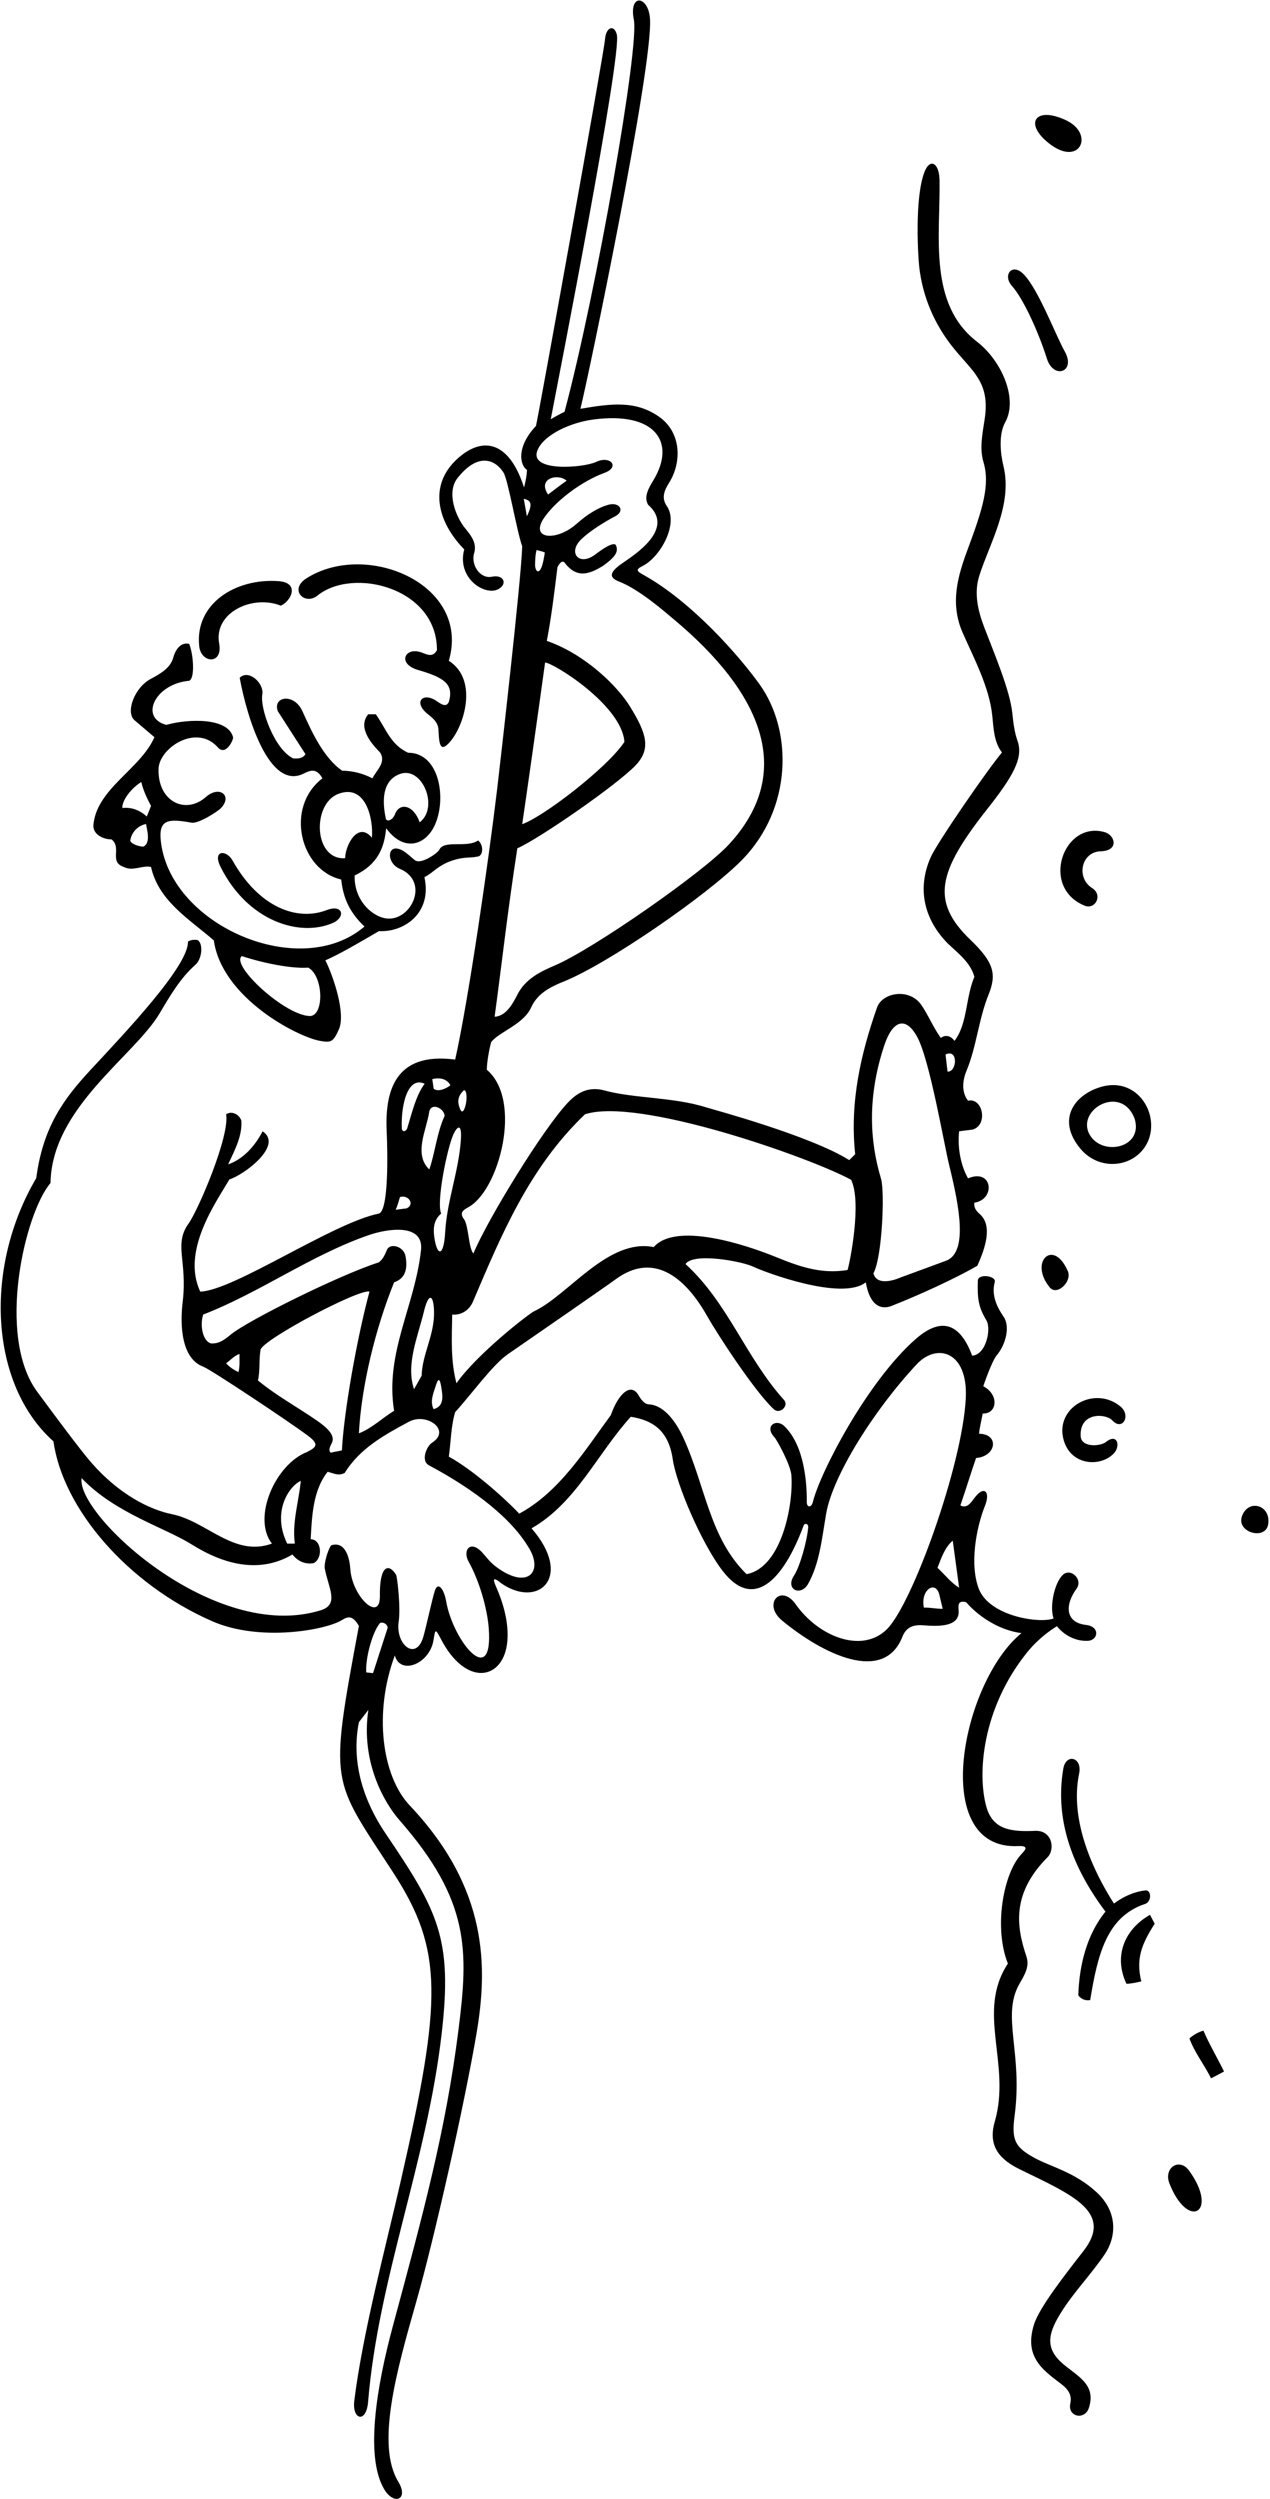 <?xml version="1.0" encoding="UTF-8"?>
<svg xmlns="http://www.w3.org/2000/svg" xmlns:xlink="http://www.w3.org/1999/xlink" width="338pt" height="665pt" viewBox="0 0 338 665" version="1.1">
<g id="surface1">
<path style=" stroke:none;fill-rule:nonzero;fill:rgb(0%,0%,0%);fill-opacity:1;" d="M 275.078 574.141 C 270.137 571.363 269.168 569.508 270.031 563.043 C 272.262 546.316 266.496 536.551 271.242 528.09 C 272.668 525.551 274.098 523.402 273.164 520.633 C 270.473 512.652 269.219 503.887 278.789 494.27 C 280.859 492.191 280.09 487.023 275.461 487.238 C 269.199 487.527 264.27 486.992 262.535 480.898 C 260.055 472.18 261.32 454.789 273.266 439.852 C 276.941 435.254 281.301 432.773 281.301 432.773 C 283.211 435.227 286.359 436.844 289.574 436.66 C 292.301 436.508 292.832 432.867 289.016 432.434 C 283.566 431.812 283.301 427.242 286.512 422.797 C 288.297 420.332 284.969 417.148 282.859 419.117 C 280.734 421.102 279.258 427.27 280.395 430.719 C 276.781 432.113 263.582 430.23 260.566 422.988 C 257.93 416.348 259.883 406.352 262.137 400.758 C 263.66 396.973 261.926 395.172 259.34 398.652 C 258.355 399.977 257.34 401.535 255.598 400.637 C 256.953 396.684 258.602 391.379 259.77 388.012 C 265.207 387.594 266.016 381.609 260.566 381.559 C 260.719 379.902 261.137 378.285 261.547 376.18 C 265.398 376.316 265.988 371.16 261.695 368.914 C 261.695 368.914 263.891 362.305 265.324 360.605 C 267.656 357.844 268.879 353.059 267.141 350.488 C 265.273 347.727 263.812 344.668 264.746 341.18 C 265.195 339.496 260.301 338.867 260.246 340.797 C 260.109 345.367 260.305 347.707 262.527 351.391 C 263.859 353.602 262.496 360.496 258.742 360.789 C 255.09 351.055 249.688 351.09 243.652 356.398 C 230.746 367.746 218.199 392.016 216.336 399.73 C 215.969 401.25 214.703 401.32 214.719 399.699 C 214.762 394.895 214.156 384.727 208.723 379.512 C 206.562 377.438 203.328 379.547 206.109 382.492 C 206.801 383.223 210.391 389.816 210.613 392.539 C 211.238 400.047 208.148 417.152 198.699 418.926 C 188.828 409.32 187.723 395.395 181.898 382.699 C 179.738 377.988 176.555 373.926 172.66 373.73 C 171.422 373.688 170.449 372.195 169.969 371.359 C 167.938 367.797 164.562 370.867 162.574 376.59 C 155.914 385.621 148.941 397.039 138.188 402.824 C 133.535 397.941 125.367 390.871 119.449 387.652 C 120.012 383.703 120.012 379.523 121.141 375.801 C 125.691 370.797 131.129 363.172 135.172 360.383 C 142.91 355.039 160.938 342.586 163.891 340.426 C 173.617 333.301 182.039 339.32 188.215 350.262 C 191.086 355.34 200.91 370.352 205.895 375 C 207.555 376.551 210.02 374.086 208.688 372.605 C 198.395 361.152 193.797 346.77 182.441 336.398 C 184.543 333.25 197.52 335.664 200.535 337.125 C 203.301 338.465 224.102 346.336 230.422 341.254 C 231.453 347.367 234.383 348.68 237.262 347.547 C 244.605 344.664 254 340.363 260.113 336.852 C 262.281 332.016 264.203 326.172 260.773 323.109 C 259.895 322.324 259.125 321.465 259.324 320.066 C 265.039 319.215 264.188 310.82 257.633 313.594 C 255.598 309.98 254.809 305.242 255.262 301.062 L 258.871 300.613 C 263.039 299.363 261.57 292.008 257.633 292.934 C 255.711 290.453 256.277 287.176 257.293 284.809 C 259.91 278.414 260.488 271.152 263.086 264.727 C 265.277 259.293 264.582 256.172 258.305 250.145 C 247.668 239.938 249.512 232.078 262.723 215.34 C 269.566 206.664 272.434 201.727 270.812 197.188 C 269.973 194.84 269.68 192.273 269.41 189.695 C 268.781 183.691 264.605 173.902 261.969 167 C 260.227 162.441 259.176 157.82 260.633 153.219 C 263.367 144.578 269.562 134.332 267.062 124.031 C 266.246 120.668 265.73 115.621 267.531 112.371 C 271.012 106.105 266.523 95.961 260.027 90.945 C 247 80.898 250.266 62.895 250.055 48.027 C 249.984 43.262 247.477 41.988 246.023 45.809 C 243.371 52.77 244.336 68.258 244.637 70.961 C 245.551 79.16 248.816 86.504 253.789 92.656 C 258.859 98.93 263.535 101.727 262.074 111.461 C 261.488 115.352 260.641 119.277 261.742 122.973 C 263.535 129.008 261.555 135.422 257.59 146.059 C 254.887 153.316 252.758 160.559 256.207 168.398 C 259.145 175.082 263.301 182.812 264.086 190.473 C 264.445 193.965 264.543 197.535 266.664 200.25 C 262.77 204.875 249.359 224.355 247.691 228.148 C 243.773 237.055 246.402 245.098 252.137 250.977 C 254.961 253.688 258.309 256.133 259.324 259.969 C 256.953 265.504 257.52 272.5 254.02 277.016 C 253.004 275.551 251.535 275.324 250.406 276.227 C 248.496 273.652 246.98 269.988 245.184 267.414 C 242.035 262.895 234.836 264.062 233.41 268.141 C 229.156 280.289 226.105 293.168 227.602 307.16 L 226.02 308.738 C 215.633 302.191 189.332 295.145 188.027 294.727 C 179.156 291.895 168.547 292.379 160.543 290.113 C 156.602 289.176 153.754 290.73 151.328 293.238 C 144.664 300.133 129.629 324.742 125.996 333.578 C 124.684 332.199 124.73 326.113 123.48 324.445 C 122.211 322.746 123.266 322.02 124.68 321.25 C 132.859 316.777 139.191 292.809 129.559 284.688 C 129.578 282.738 130.133 279.523 130.711 277.344 C 132.828 274.578 139.305 272.656 141.359 268.109 C 143.035 264.406 146.41 262.652 150.012 261.219 C 161.57 256.617 188.262 238.242 197.477 228.852 C 210.879 215.191 211.023 194.578 202.211 182.203 C 197.008 174.902 184.301 160.223 171.188 152.953 C 169.586 152.062 169.008 151.617 170.984 150.648 C 175.668 148.348 180.734 139.43 177.461 134.66 C 176.035 132.59 176.684 130.688 178.051 128.52 C 181.492 123.062 181.402 115.039 175.328 110.848 C 169.215 106.621 162.918 107.336 154.469 108.797 C 156.363 101.453 173.895 17.449 172.988 4.938 C 172.547 -1.137 167.367 -1.832 168.664 5.113 C 170.316 11.871 158.629 78.285 150.246 109.594 C 149.285 110.055 147.488 110.992 146.578 111.59 C 148.613 100.977 165.562 14.531 164.16 9.199 C 163.406 6.328 161.238 7.348 161.027 10.41 C 160.793 13.812 143.258 111.02 142.637 113.371 C 137.363 118.938 138.34 123.82 140.258 125.062 C 140.184 126.453 139.996 127.656 139.469 129.727 C 135.352 116.922 128.105 116.184 121.605 122.203 C 113.965 129.289 116.426 138.918 123.551 146.211 C 121.5 153.898 129.059 158.66 132.578 156.812 C 135.199 155.438 134.078 152.824 130.941 153.477 C 127.711 154.148 125.273 150.227 126.184 147.223 C 126.961 144.672 125.531 142.684 123.879 140.695 C 121.25 137.535 118.777 131.031 121.75 127.246 C 127.031 120.527 131.609 122.059 133.984 125.73 C 135.246 127.684 137.504 141.285 138.98 145.383 C 138.754 154.074 132.93 204.828 132.305 210.059 C 130.043 229.016 124.711 266.027 121.141 281.984 C 104.883 279.836 102.434 290.711 102.91 301.094 C 103.18 306.91 103.453 322.285 100.82 322.965 C 88.516 325.449 62.211 343.473 53.293 343.738 C 48.254 332.961 57.316 320.242 61.051 313.875 C 64.973 312.656 75.508 304.809 69.887 301.062 C 67.742 305.277 64.43 308.629 60.707 309.867 C 62.812 305.465 64.469 302.078 64.242 298.242 C 63.68 296.547 61.648 295.531 60.18 296.547 C 61.184 302.387 52.738 322.07 50.172 325.645 C 46.184 331.199 49.922 335.59 48.621 346.453 C 47.809 353.219 48.441 361.648 54.141 363.734 C 56.031 364.426 77.141 378.465 81.973 382.098 C 84.789 384.219 84.48 385.043 81.742 386.41 C 73.34 389.613 67.012 403.883 72.371 410.797 C 62.23 414.457 55.09 404.852 45.754 402.961 C 39.668 401.73 31.605 397.566 24.438 389.395 C 21.258 385.77 14.285 376.301 9.934 370.426 C -1.07 355.57 6.605 322.855 13.441 314.836 C 13.766 294.809 35.691 281.098 42.445 269.742 C 45.203 265.109 47.945 260.324 52.012 256.754 C 53.738 255.238 54.176 251.199 52.613 250.188 C 51.711 249.961 50.508 250.188 50.02 250.602 C 50.215 257.023 33.398 274.719 24.184 284.641 C 16.973 292.402 11.438 299.883 9.648 313.527 C -4.441 337.492 -2.688 368.465 14.23 383.59 C 16.715 401.387 33.75 421.492 56.473 431.449 C 69.203 437.027 86.73 433.785 90.969 431.16 C 92.664 430.109 93.84 429.855 95.516 432.699 C 87.504 475.762 88.164 472.945 104.672 498.379 C 118.062 519.016 117.648 532.254 106.66 580.406 C 102.621 598.109 96.543 620.809 94.297 638.844 C 93.648 644.055 97.492 644.969 97.965 639.215 C 100.68 606.242 113.574 575.578 117.547 541.203 C 120.477 515.863 116.605 508.625 102.598 487.91 C 99.047 482.66 92.867 471.621 95.516 458.324 L 98.035 455.051 C 95.988 468.73 102.156 479.648 106.301 484.379 C 125.133 505.867 124.684 519.168 122.012 540.258 C 118.602 567.207 112.551 589.379 104.547 619.066 C 100.289 634.844 97.039 653.867 102.305 662.543 C 104.906 666.832 108.863 665.156 106 660.441 C 100.027 650.613 105.512 631.055 110.789 612.543 C 115.562 595.809 123.605 560.109 126.816 541.188 C 129.805 523.609 130.031 502.676 109.055 480.492 C 101.609 472.621 99.422 455.777 105.074 440.562 C 106.527 445.758 113.84 442.988 115.246 437.137 C 115.844 434.145 115.617 432.809 117.227 435.965 C 123.957 449.176 134.129 447.16 135.027 436.758 C 135.359 432.902 134.535 428.039 132.172 422.617 C 131.285 420.594 130.805 419.211 133.473 421.406 C 143.383 428.184 152.664 419.617 141.465 406.73 C 153.316 399.961 158.961 386.863 167.879 377.039 C 173.418 377.926 177.914 380.426 179.055 388.391 C 179.988 394.91 186.676 410.73 192.355 418.094 C 200.551 428.711 208.504 420.535 213.887 405.953 C 214.133 405.285 215.188 405.438 215.098 406.473 C 214.781 410.152 212.902 416.855 211.344 419.266 C 208.887 422.953 213.023 424.938 215.023 421.602 C 218.16 416.07 218.754 409.266 219.898 402.715 C 221.625 392.848 232.402 375.469 243.953 363.094 C 249.383 357.277 257.629 359.652 257.039 372.047 C 256.195 389.738 242.766 427.172 235.91 433.715 C 229.211 440.117 217.758 435.457 211.797 426.977 C 207.816 421.316 202.855 426.895 208.141 431.266 C 219.012 440.242 235.195 448.18 240.164 435.586 C 241.332 432.621 243.605 432.348 246.105 432.555 C 251.496 433.008 255.422 432.316 255.125 428.562 C 255.008 427.082 254.961 425.867 257.105 426.375 C 261.055 430.855 266.586 433.941 271.855 434.617 C 255.898 447.648 247.094 492.523 271.066 491.289 C 273.812 491.176 272.988 492.238 271.883 493.387 C 267.086 498.359 264.391 512.879 268.242 522.562 C 259.715 535.473 269.203 549.254 264.742 564.652 C 262.805 571.348 266.309 574.824 271.496 577.359 C 285.227 584.066 296.441 588.648 288.367 599.035 C 283.402 605.418 276.574 614.109 275.168 618.676 C 272.629 626.934 277.121 630.457 282.137 634.215 C 283.891 635.531 285.43 637.027 284.855 639.633 C 284.074 643.188 288.746 644.242 289.84 640.688 C 291.844 634.184 286.168 632.148 282.352 628.594 C 277.938 624.488 279.234 620.461 282.445 615.332 C 285.785 609.996 290.43 605.211 293.996 599.957 C 296.996 595.547 297.715 588.867 291.898 583.461 C 286.008 577.984 279.547 576.648 275.078 574.141 Z M 252.176 285.184 L 251.648 280.629 C 255.109 278.973 254.695 285.371 252.176 285.184 Z M 235.309 278.305 C 237.473 271.723 240.93 270.168 244.105 275.953 C 247.43 282.004 251.242 304.473 252.621 310.105 C 255.301 321.023 257.789 333.598 251.535 335.609 L 239.625 339.988 C 239.625 339.988 233.516 342.809 232.453 338.883 C 234.828 334.48 235.496 317.062 234.48 313.699 C 231.492 303.766 230.766 292.129 235.309 278.305 Z M 142.816 146.359 C 143.383 146.586 144.324 146.699 145 147.039 C 144.816 148.137 144.547 150.152 143.949 151.328 C 143.188 152.844 142.406 151.672 142.406 150.387 C 142.41 149.07 142.492 147.465 142.816 146.359 Z M 140.223 137.402 L 139.395 132.738 C 141.352 133.188 141.84 134.055 140.223 137.402 Z M 145.074 176.316 C 147.332 176.43 165.434 187.641 166.188 197.426 C 161.672 204.312 144.398 217.523 138.98 219.328 C 139.809 213.871 143.422 188.32 145.074 176.316 Z M 137.68 225.762 C 143.531 223.191 164.246 208.859 169.18 203.656 C 173.359 199.25 172.039 195.129 167.695 188.066 C 164.262 182.48 155.672 174.078 145.527 170.559 C 146.609 165.051 147.461 158.398 148.348 151.027 C 148.574 150.461 149.59 148.656 150.383 149.898 C 153.469 153.824 156.629 153.02 160.617 150.5 C 162.875 148.809 165.059 147.074 163.816 144.93 C 162.883 144.391 160.516 145.98 158.43 147.559 C 154.109 150.824 151.062 147.082 154.637 143.582 C 156.992 141.277 161.023 138.809 163.707 137.41 C 166.477 135.969 164.859 133.543 161.988 134.312 C 158.961 135.129 155.984 137.16 153.449 139.41 C 148.031 144.215 140.656 143.562 144.996 137.535 C 148.469 132.715 155.398 127.816 160.852 125.852 C 165.074 124.328 162.496 121.109 158.633 122.938 C 155.312 124.508 140.312 125.77 143.145 119.594 C 144.953 115.641 151.777 112.465 157.871 111.648 C 174.156 109.465 180 117.465 174.02 127.602 C 172.805 129.66 171.176 132.109 172.508 134.355 C 180.418 141.336 166.914 148.777 164.68 150.574 C 162.691 152.176 161.781 153.625 164.703 154.746 C 170.172 156.852 177.027 162.906 179.074 164.609 C 203.121 184.629 211.578 205.637 194.012 224.711 C 187.129 232.184 157.797 252.621 147.652 256.938 C 143.625 258.648 139.801 260.594 137.727 264.645 C 136.637 266.77 134.801 270.434 131.641 270.582 C 133.445 257.41 135.047 242.773 137.68 225.762 Z M 150.797 127.922 C 149.027 129.199 147.41 130.406 145.867 131.609 C 142.93 127.281 148.539 125.891 150.797 127.922 Z M 125.996 346.109 C 133.445 328.609 140.898 310.66 155.688 296.547 C 169.762 291.887 215.566 308 226.512 313.973 C 229.445 319.953 226.133 336.285 225.57 337.98 C 218.457 339.164 212.504 336.965 206.574 334.551 C 198.051 331.078 179.848 325.203 173.977 331.883 C 161.832 329.434 151.191 344.742 142.176 348.945 C 140.766 349.605 126.977 360.297 121.48 368.121 C 119.898 362.027 120.238 356.191 120.352 349.836 C 122.082 350.059 124.828 349.195 125.996 346.109 Z M 123.512 290.113 C 124.281 290.242 124.336 292.512 123.898 294.16 C 123.117 297.133 122.41 295.379 122.078 293.984 C 121.82 292.906 121.949 291.484 123.512 290.113 Z M 122.668 303.172 C 122.141 311.598 118.934 319.566 118.473 328.004 C 118.117 334.457 116.312 334.523 115.574 329.156 C 115.27 326.926 115.422 324.645 117.414 322.965 C 116.062 319.918 119.051 305.449 120.637 301.969 C 121.781 299.453 122.926 299.059 122.668 303.172 Z M 115.84 369.191 C 116.531 367.062 117.008 365.848 117.602 370.18 C 117.863 372.086 117.938 374.371 115.383 375.008 C 114.473 373.008 115.18 371.227 115.84 369.191 Z M 112.223 366.09 L 110.191 369.703 C 107.965 363.121 111.184 355.816 112.848 348.926 C 114.027 344.043 115.406 344.312 115.516 349.074 C 115.656 355.297 112.328 360.504 112.223 366.09 Z M 119.863 288.832 C 118.508 289.848 116.551 290.641 115.422 289.734 L 115.047 287.176 C 118.848 286.273 119.863 288.832 119.863 288.832 Z M 118.32 297 C 116.285 301.402 115.723 307.047 114.254 311.223 C 109.965 307.16 113.578 300.613 114.254 295.758 C 114.934 293.273 118.32 295.078 118.32 297 Z M 113.012 288.418 C 110.656 291.605 109.668 296.102 108.41 300.168 C 108.059 301.301 106.965 301.34 106.926 300.164 C 106.719 294.031 108.5 286.312 113.012 288.418 Z M 106.465 318.562 C 108.723 317.887 110.492 320.52 108.234 321.574 L 105.301 321.949 C 105.902 320.672 106.129 319.465 106.465 318.562 Z M 56.113 357.512 C 53.855 356.797 53.18 352.543 54.082 349.836 C 69.207 343.977 82.621 334.098 98.027 328.734 C 103.25 326.914 112.84 325.523 112.047 332.699 C 110.391 347.727 102.395 360.09 104.887 375.461 C 101.949 377.191 98.977 380.129 95.516 381.445 C 96.191 368.801 99.918 353.559 104.887 341.254 C 108.18 340.156 108.441 337.223 107.938 334.352 C 107.453 331.586 103.816 330.758 103.012 332.562 C 102.477 333.77 102.004 335.059 100.82 335.949 C 90.641 339.172 65.938 351.41 61.402 355.172 C 59.828 356.477 58.301 357.691 56.113 357.512 Z M 63.453 365.148 C 62.324 364.621 61.082 363.832 60.18 362.816 C 61.383 361.914 62.512 360.672 63.754 360.332 C 63.68 361.648 63.906 363.719 63.453 365.148 Z M 68.645 367.371 C 69.266 364.773 68.871 362.055 69.336 359.23 C 69.777 356.57 95.742 342.836 98.336 343.738 C 94.949 356.27 91.488 375.988 91 385.961 C 90.434 386.188 88.93 386.336 88.027 386.602 C 87.312 385.941 87.836 384.996 88.316 384.016 C 89.328 381.953 87.016 379.883 84.102 377.887 C 78.992 374.383 73.336 371.262 68.645 367.371 Z M 80.047 394.09 C 79.598 399.281 77.676 405.152 78.469 410.797 L 76.434 410.797 C 72.297 402.293 76.926 395.52 80.047 394.09 Z M 99.277 445.266 L 97.473 445.078 C 97.207 441.465 99.051 434.355 101.16 431.906 C 102.176 431.57 103.078 432.359 103.191 433.148 Z M 131.789 416.777 C 130.453 415.75 129.391 414.328 128.367 413.191 C 125.207 409.688 122.996 412.539 124.75 415.668 C 127.445 420.477 129.668 427.828 130.078 433.355 C 131.285 449.707 120.559 436.762 118.723 426.066 C 118.199 423.023 116.613 420.785 115.77 423.227 C 115.074 425.234 113.41 433.074 112.648 435.645 C 110.703 442.207 105.195 437.648 106.109 431.547 C 106.684 427.695 105.699 419.551 105.414 419.086 C 103.406 415.852 100.949 416.629 101.105 424.922 C 101.07 431.77 93.727 424.922 93.234 417.562 C 93.086 415.312 92.219 409.98 88.141 411.246 C 87.199 412.5 86.207 416.164 86.426 417.371 C 87.387 422.594 90.383 426.969 85.387 428.527 C 57.02 437.383 20.168 402.984 21.719 393.371 C 30.625 402.699 43.707 406.438 51.074 411.051 C 59.059 416.055 68.727 419.047 77.828 413.695 C 79.07 415.273 81.027 416.441 83.512 415.988 C 85.992 414.637 85.617 409.668 82.684 409.629 C 83.02 403.648 83.246 396.648 87.199 391.68 C 88.891 392.094 90.059 392.883 91.75 391.98 C 95.785 385.426 102.316 381.871 108.812 378.371 C 113.59 375.797 120.168 380.645 114.996 383.934 C 113.535 384.863 111.922 388.727 114.145 389.949 C 126.293 396.438 136.359 404.18 141.008 412.367 C 144.516 418.551 140.145 423.191 131.789 416.777 Z M 245.891 427.844 C 244.902 423.23 248.875 420.457 249.953 424.23 L 250.895 428.145 C 249.203 428.184 247.246 427.73 245.891 427.844 Z M 249.504 417.23 C 250.52 414.637 251.461 411.773 253.566 410.008 L 255.262 422.535 C 253.227 421.297 251.648 419.266 249.504 417.23 "/>
<path style=" stroke:none;fill-rule:nonzero;fill:rgb(0%,0%,0%);fill-opacity:1;" d="M 279.348 38.285 C 287.43 44.516 291.43 35.609 283.672 31.98 C 275.457 28.141 272.383 32.918 279.348 38.285 "/>
<path style=" stroke:none;fill-rule:nonzero;fill:rgb(0%,0%,0%);fill-opacity:1;" d="M 278.609 95.406 C 280.387 101.098 286.43 99.004 283.387 93.555 C 280.844 88.992 276.434 77.156 272.48 73.031 C 269.395 69.805 266.711 73.199 269.367 76.156 C 272.316 79.441 276.445 88.48 278.609 95.406 "/>
<path style=" stroke:none;fill-rule:nonzero;fill:rgb(0%,0%,0%);fill-opacity:1;" d="M 84.5 158.492 C 93.973 150.836 116.363 156.422 116.285 173.039 C 115.195 174.969 113.812 174.266 112.344 173.695 C 107.789 171.926 105.539 176.641 111.277 178.305 C 118.141 180.297 120.855 182.031 119.449 186.812 C 118.738 188.301 117.531 187.484 116.195 186.562 C 112.559 184.055 109.75 186.848 114.004 190.176 C 115.191 191.105 116.512 192.172 116.68 194.031 C 116.84 196.672 116.832 200.035 118.859 198.328 C 123.125 194.738 127.797 181.129 119.449 175.863 C 125.406 155.434 97.441 143.754 81.523 153.93 C 76.832 156.934 81.09 161.246 84.5 158.492 "/>
<path style=" stroke:none;fill-rule:nonzero;fill:rgb(0%,0%,0%);fill-opacity:1;" d="M 58.332 171.273 C 56.816 162.91 67.324 158.195 74.742 161.188 C 77.629 159.852 79.758 155.066 74.156 154.66 C 62.496 153.816 51.758 160.82 53.027 172.031 C 53.539 176.547 59.363 176.957 58.332 171.273 "/>
<path style=" stroke:none;fill-rule:nonzero;fill:rgb(0%,0%,0%);fill-opacity:1;" d="M 29.699 223.391 C 32.52 225.648 28.906 229.375 32.973 230.73 C 35.344 231.973 38.051 230.164 40.195 230.73 C 42.227 239.762 50.242 244.504 56.906 250.262 C 59.07 265.551 79.082 275.898 85.09 276.988 C 88.059 277.527 88.695 277.383 90.215 273.879 C 92.016 269.734 88.828 260.07 86.598 255.566 C 90.473 253.91 96.273 250.457 100.859 247.793 C 107.586 248.141 115.059 242.973 112.957 233.441 C 115.102 232.367 115.965 230.914 119.109 229.488 C 123.438 227.719 125.035 228.527 127.52 227.852 C 128.762 227.062 128.48 224.578 127.238 223.676 C 124.254 225.75 118.168 223.414 116.91 226.156 C 116.523 227.004 112.023 230.188 110.406 228.91 C 108.855 227.684 107.199 225.828 105.352 225.805 C 103.047 225.77 103.168 229.84 106.426 231.223 C 114.266 234.551 109.684 244.723 103.297 244.461 C 99.527 244.305 94.188 239.945 94.387 232.988 C 100.652 229.996 102.289 225.48 102.777 220.418 C 107.277 226.621 112.988 225.188 115.594 219.848 C 118.953 212.945 117.137 200.324 108.609 200.324 C 103.98 198.18 102.852 194.152 100.031 190.09 L 98 190.09 C 95.402 193.262 98.035 197.125 101.16 200.25 C 102.852 202.957 100.145 204.992 99.129 207.137 C 96.547 205.828 94.074 205.164 91.051 205.094 C 85.984 201.578 82.84 194.441 80.5 189.297 C 78.277 184.332 72.461 185.32 73.953 189.297 L 81.289 200.699 C 80.613 201.828 79.371 201.941 78.016 201.828 C 73.023 199.391 69.156 188.535 69.809 184.82 C 70.336 181.828 66.168 178.004 63.793 180.379 C 65.734 191.008 71.711 210.434 80.809 205.871 C 82.566 204.992 84.254 204.309 85.805 207.137 C 75.777 214.848 79.816 231.539 90.812 234.062 C 91.348 239.176 93.168 242.926 97 246.574 C 80.047 261.105 45.801 246.582 42.863 224.34 C 42.039 218.098 44.5 217.77 50.984 218.938 C 52.836 219.27 57.914 215.965 58.73 215.133 C 62.004 211.816 58.445 208.875 54.766 212.125 C 49.422 216.844 41.918 213.387 42.199 204.578 C 42.375 199.07 52.285 192.453 58 198.918 C 60.094 201.289 62.195 196.84 62.027 196.184 C 60.668 190.91 50.07 191.27 44.262 192.91 C 37.008 191.004 41.281 181.969 50.355 181.172 C 51.938 180.492 51.484 174.172 50.355 171.348 C 48.32 170.859 46.793 172.512 46.094 175.059 C 45.348 177.797 42.617 179.332 40.09 180.691 C 35.742 183.031 33.371 189.57 35.793 191.668 L 41.098 196.184 C 37.375 204.766 25.52 209.957 24.844 219.777 C 24.844 222.148 27.551 223.391 29.699 223.391 Z M 106.523 205.949 C 112.391 203.891 116.906 214.867 111.695 218.84 C 110.023 214.074 106.312 213.57 105.141 216.633 C 104.473 218.379 103.012 218.723 102.703 217.938 C 101.652 213.098 101.699 207.645 106.523 205.949 Z M 91.848 228.391 C 83.465 228.953 82.988 214.008 89.996 211.289 C 97.41 208.414 99.418 218.082 98.977 222.941 C 95.32 218.488 91.93 224.82 91.848 228.391 Z M 64.355 254.438 C 70.254 256.383 77.691 257.828 82.02 257.508 C 86 259.613 86.375 269.945 82.645 270.395 C 76.098 270.508 61.27 256.883 64.355 254.438 Z M 38.164 225.312 C 37.262 225.312 35.117 224.785 34.664 223.77 C 34.891 221.734 36.508 219.742 38.879 219.289 C 39.105 220.871 40.195 224.297 38.164 225.312 Z M 37.602 208.113 C 38.129 210.445 39.293 212.781 40.195 214.473 C 39.859 215.379 39.406 216.395 39.066 217.297 C 36.996 215.414 34.703 214.773 32.559 215.039 C 32.445 212.895 35.078 209.656 37.602 208.113 "/>
<path style=" stroke:none;fill-rule:nonzero;fill:rgb(0%,0%,0%);fill-opacity:1;" d="M 288.648 241.02 C 291.488 242.191 293.617 238.191 290.66 236.336 C 286.363 233.641 287.699 226.695 292.961 226.547 C 297.906 226.41 296.77 222.266 294.031 221.469 C 283.07 218.273 276.699 236.09 288.648 241.02 "/>
<path style=" stroke:none;fill-rule:nonzero;fill:rgb(0%,0%,0%);fill-opacity:1;" d="M 293.148 289.219 C 286.285 291.129 280.926 297.68 287.504 305.656 C 291.703 310.75 298.895 310.984 303.184 307.012 C 310.531 300.203 304.383 286.094 293.148 289.219 Z M 301.996 297.789 C 304.297 305.602 293.262 307.785 289.988 301.938 C 286.273 295.297 298.504 288.352 301.996 297.789 "/>
<path style=" stroke:none;fill-rule:nonzero;fill:rgb(0%,0%,0%);fill-opacity:1;" d="M 284.047 337.98 C 280.281 329.613 273.801 335.82 279.398 342.633 C 281.363 345.02 285.695 340.777 284.047 337.98 "/>
<path style=" stroke:none;fill-rule:nonzero;fill:rgb(0%,0%,0%);fill-opacity:1;" d="M 296.438 386.793 C 298.285 384.859 297.422 381.266 294.328 383.762 C 292.887 384.926 287.781 385.312 287.617 382.211 C 287.273 375.691 294.332 376.156 296.027 378 C 298.723 380.926 301.105 376.73 298.215 374.32 C 291.324 368.57 280.48 374.605 283.137 383.414 C 285.152 390.09 292.922 390.469 296.438 386.793 "/>
<path style=" stroke:none;fill-rule:nonzero;fill:rgb(0%,0%,0%);fill-opacity:1;" d="M 330.535 403.504 C 328.992 407.832 336.785 409.988 337.508 405.703 C 338.375 400.539 332.227 398.75 330.535 403.504 "/>
<path style=" stroke:none;fill-rule:nonzero;fill:rgb(0%,0%,0%);fill-opacity:1;" d="M 290.145 532.27 C 292.145 520.074 294.574 510.051 304.793 506.672 C 306.535 506.098 306.484 502.91 304.82 503.09 C 302.16 503.375 299.137 504.57 296.465 506.586 C 291.008 498.023 284.605 484.527 287.199 472.016 C 288.113 467.625 283.703 466.539 282.996 470.66 C 280.555 484.844 285.898 497.688 294.211 508.73 C 289.242 514.828 287.211 523.016 286.984 531.027 C 287.773 532.047 288.902 532.496 290.145 532.27 "/>
<path style=" stroke:none;fill-rule:nonzero;fill:rgb(0%,0%,0%);fill-opacity:1;" d="M 306.062 509.578 C 299.129 513.547 296.367 520.711 299.797 527.938 C 301.039 527.926 302.449 527.586 303.746 527.305 C 302.281 521.266 303.805 517.48 307.305 511.949 L 306.062 509.578 "/>
<path style=" stroke:none;fill-rule:nonzero;fill:rgb(0%,0%,0%);fill-opacity:1;" d="M 316.562 542.488 C 317.914 546.215 320.285 549.094 322.32 553.102 L 325.762 551.293 C 323.957 547.566 321.754 543.898 320.285 540.398 C 318.707 540.852 317.352 541.754 316.562 542.488 "/>
<path style=" stroke:none;fill-rule:nonzero;fill:rgb(0%,0%,0%);fill-opacity:1;" d="M 311.254 581.121 C 316.246 593.707 324.465 588.73 316.48 577.684 C 313.887 574.094 309.578 576.906 311.254 581.121 "/>
<path style=" stroke:none;fill-rule:nonzero;fill:rgb(0%,0%,0%);fill-opacity:1;" d="M 58.711 230.73 C 65.988 245.281 79.914 249.469 88.629 245.594 C 92.016 244.09 91.328 240.527 86.934 242.207 C 79.07 245.215 68.938 241.531 61.91 229.035 C 60.215 226.027 56.453 226.215 58.711 230.73 "/>
</g>
</svg>
